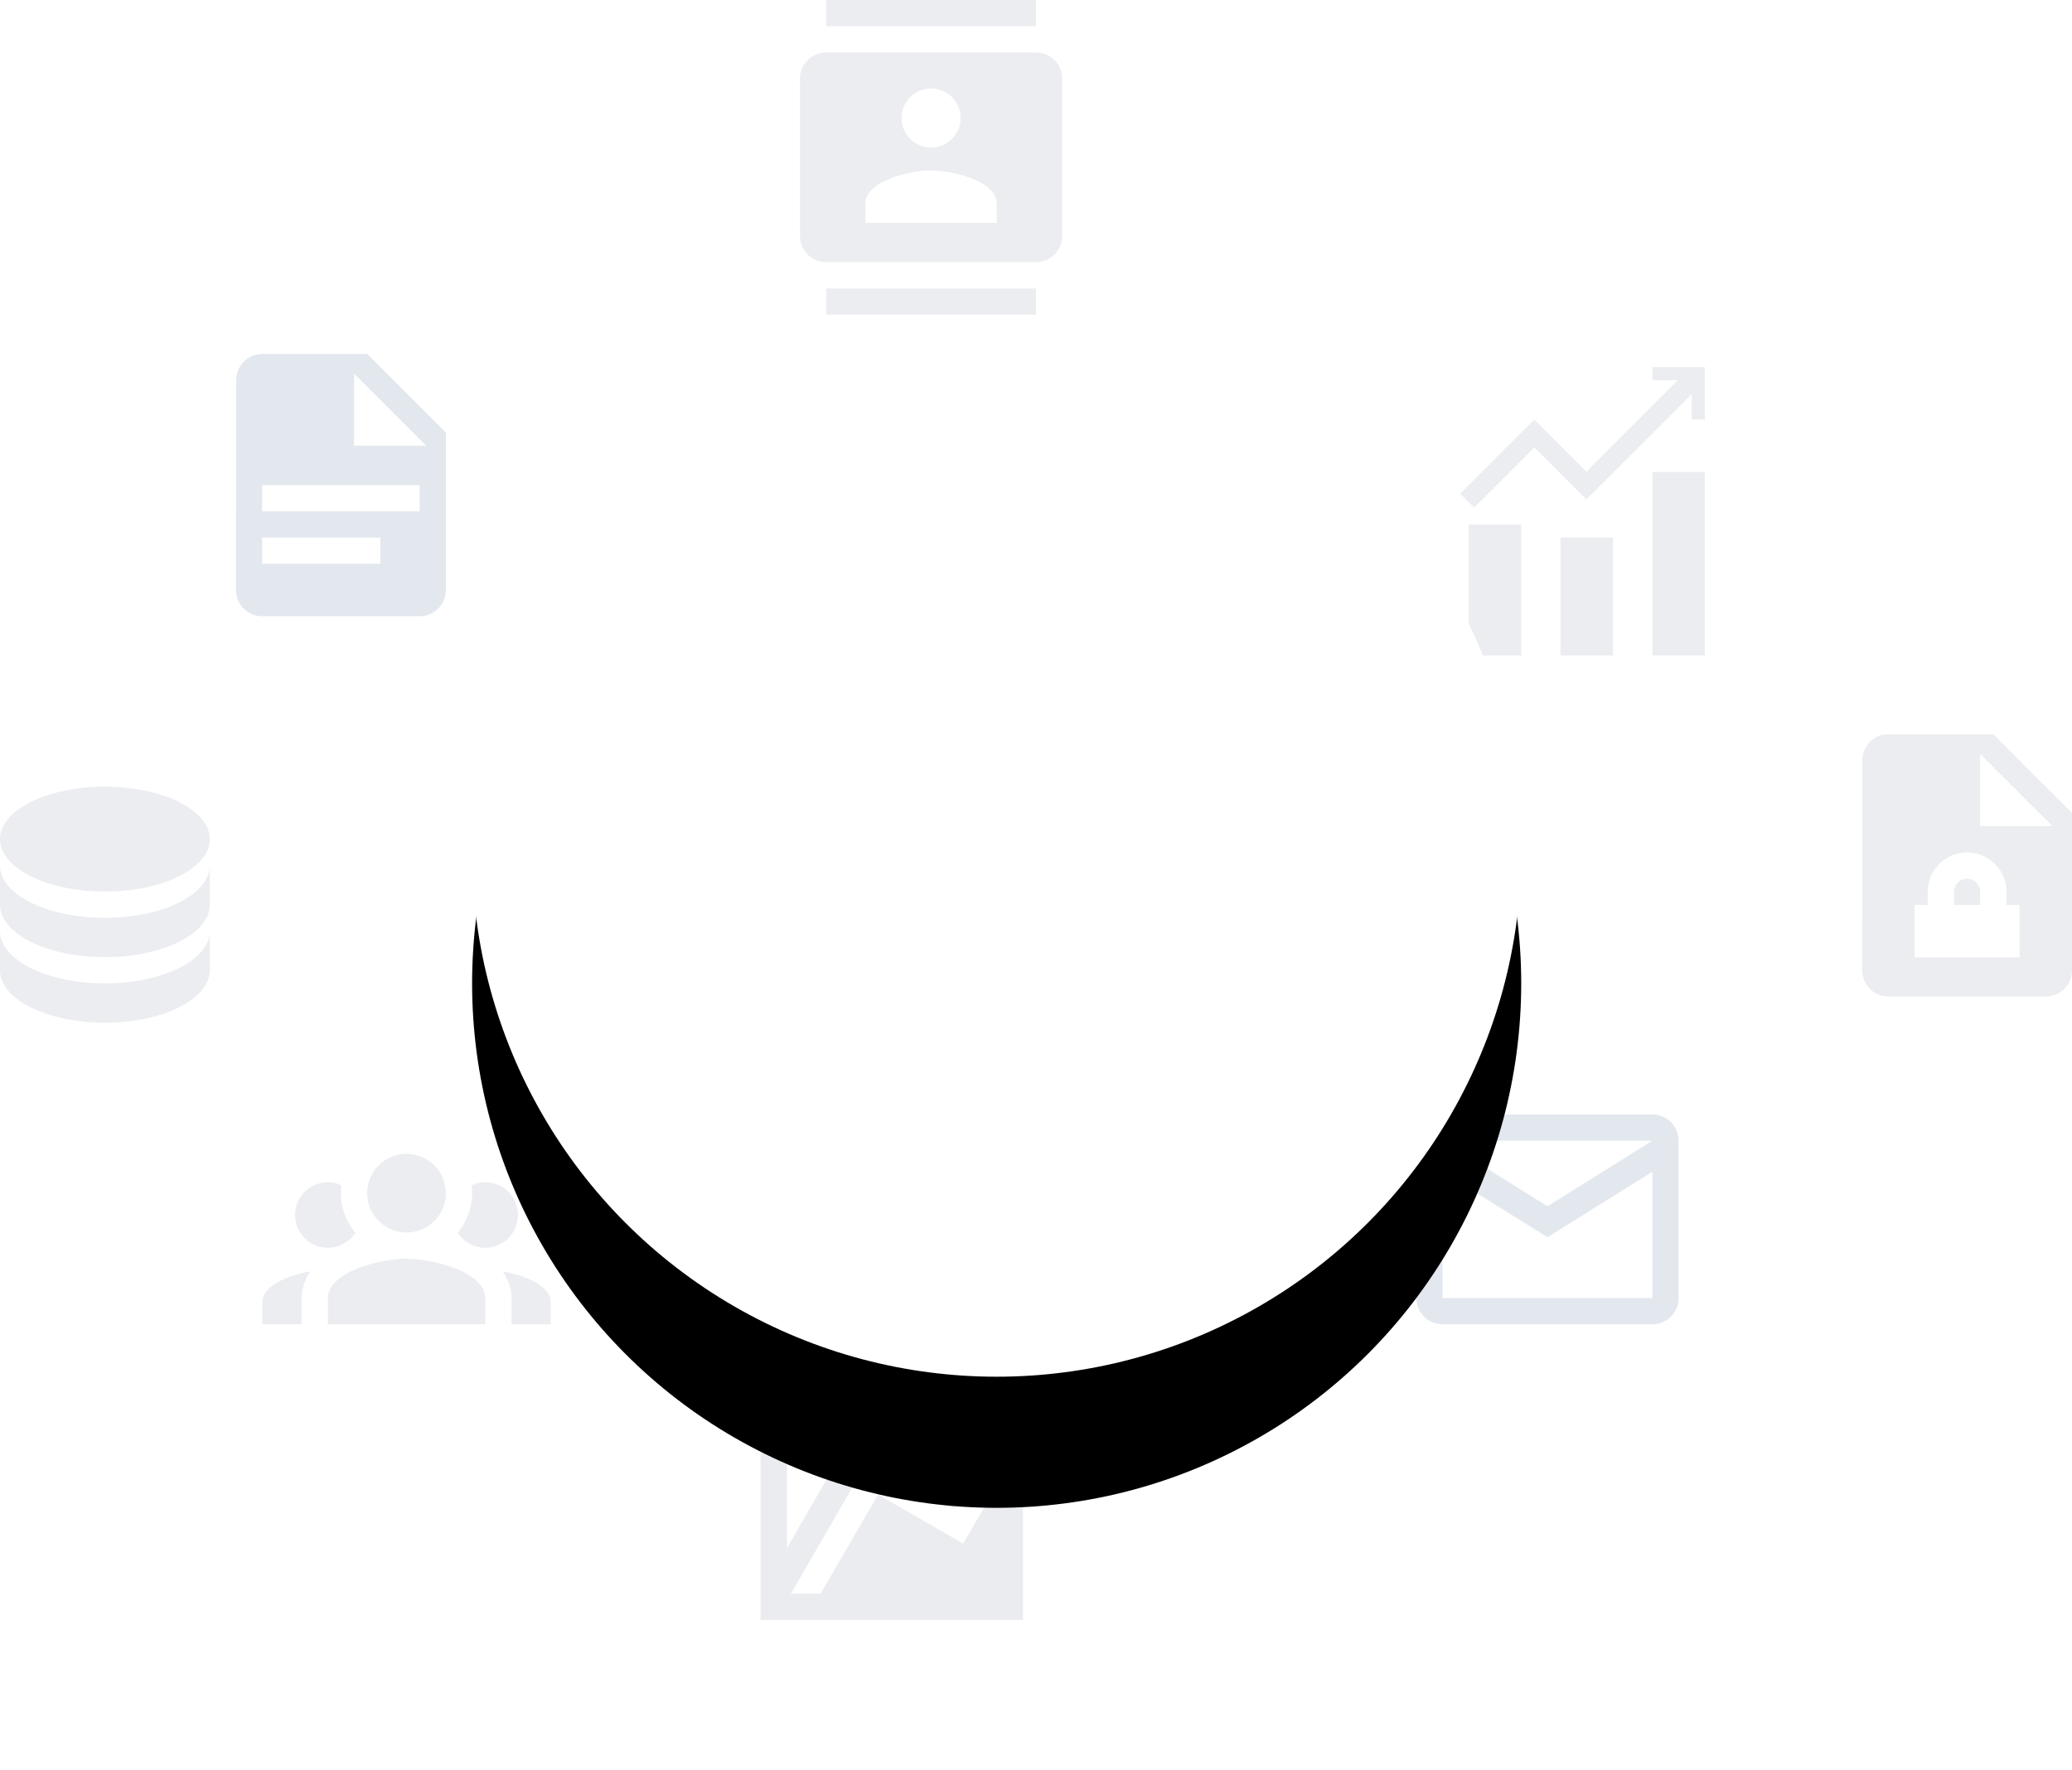 <svg xmlns="http://www.w3.org/2000/svg" xmlns:xlink="http://www.w3.org/1999/xlink" viewBox="0 0 158 135"><defs><filter id="a" width="187.5%" height="187.5%" x="-43.8%" y="-31.2%" filterUnits="objectBoundingBox"><feOffset dy="10" in="SourceAlpha" result="shadowOffsetOuter1"/><feGaussianBlur in="shadowOffsetOuter1" result="shadowBlurOuter1" stdDeviation="10"/><feColorMatrix in="shadowBlurOuter1" values="0 0 0 0 0.106 0 0 0 0 0.078 0 0 0 0 0.255 0 0 0 0.1 0"/></filter><circle id="b" cx="40" cy="40" r="40"/></defs><g fill="none" fill-rule="evenodd"><g fill-rule="nonzero" opacity=".5"><path fill="#D5D9E0" d="M73.45 117.73l4.55-7.87v13.69H58v-18h2v12.54l5.5-9.54 6.5 3.78 4.24-7.33 1.73 1-5.23 9.05-6.51-3.75-5.92 10.25h2.26l4.39-7.56z"/><path fill="#D8DCE2" d="M79 0H63v2h16V0zM63 24h16v-2H63v2zM79 4H63c-1.1 0-2 .9-2 2v12c0 1.1.9 2 2 2h16c1.1 0 2-.9 2-2V6c0-1.1-.9-2-2-2zm-8 2.75c1.24 0 2.25 1.01 2.25 2.25s-1.01 2.25-2.25 2.25-2.25-1.01-2.25-2.25S69.76 6.75 71 6.75zM76 17H66v-1.5c0-1.67 3.33-2.5 5-2.5s5 .83 5 2.5V17zM31 88a3 3 0 100 6 3 3 0 000-6zm-6 2.166a2.5 2.5 0 000 5c.879 0 1.648-.455 2.094-1.14C26.424 93.183 26 92.148 26 91c0-.203.017-.403.041-.6A2.479 2.479 0 0025 90.166zm12 0c-.373 0-.723.088-1.041.234.024.197.041.397.041.6 0 1.148-.423 2.184-1.094 3.025A2.492 2.492 0 0037 95.166a2.5 2.5 0 000-5zM31 96c-2 0-6 1-6 3v2h12v-2c0-2-4-3-6-3zm-7.326.967c-1.677.29-3.674 1.075-3.674 2.367V101h3v-2c0-.78.288-1.468.674-2.033zm14.652 0c.386.565.674 1.254.674 2.033v2h3v-1.666c0-1.292-1.997-2.077-3.674-2.367z"/><path fill="#C7D0DD" d="M27 33.998h5.5l-5.5-5.5v5.5zm-7-7h8l6 6v12a2 2 0 01-2 2H19.99a1.992 1.992 0 01-1.99-2l.01-16c0-1.104.885-2 1.99-2zM29 43v-2h-9.01v2H29zm3-4v-2H19.99v2H32z"/><path fill="#D8DCE2" d="M8 60c-4.418 0-8 1.79-8 4s3.582 4 8 4 8-1.79 8-4-3.582-4-8-4zm-8 6v3c0 2.21 3.582 4 8 4s8-1.79 8-4v-3c0 2.21-3.582 4-8 4s-8-1.79-8-4zm0 5v3c0 2.21 3.582 4 8 4s8-1.79 8-4v-3c0 2.21-3.582 4-8 4s-8-1.79-8-4zm144-15c-1.105 0-1.99.896-1.99 2L142 74c0 1.104.886 2 1.99 2H156a2 2 0 002-2V62l-6-6h-8zm7 1.5l5.5 5.5H151v-5.5zm-1 7.518a3 3 0 013 3v1h1v4h-8v-4h1v-1a3 3 0 013-3zm0 2a1 1 0 00-1 1v1h2v-1a1 1 0 00-1-1z"/><path fill="#C7D0DD" d="M110 85h16a2 2 0 012 2v12a2 2 0 01-2 2h-16a2 2 0 01-2-2V87a2 2 0 012-2zm8 7l8-5h-16l8 5zm-8 7h16v-9.63l-8 4.989-8-4.989V99z"/><path fill="#D8DCE2" d="M112 40h4v10h-4V40zm7 1h4v9h-4v-9zm7-5h4v14h-4V36zm0-8h4v4h-1v-1.94l-8.03 8.031-3.97-3.97-4.596 4.596-1.06-1.06L117 32l3.97 3.97 6.97-6.97H126v-1z"/></g><g transform="translate(36 25)"><use fill="#000" filter="url(#a)" xlink:href="#b"/><use fill="#FFF" xlink:href="#b"/></g></g></svg>